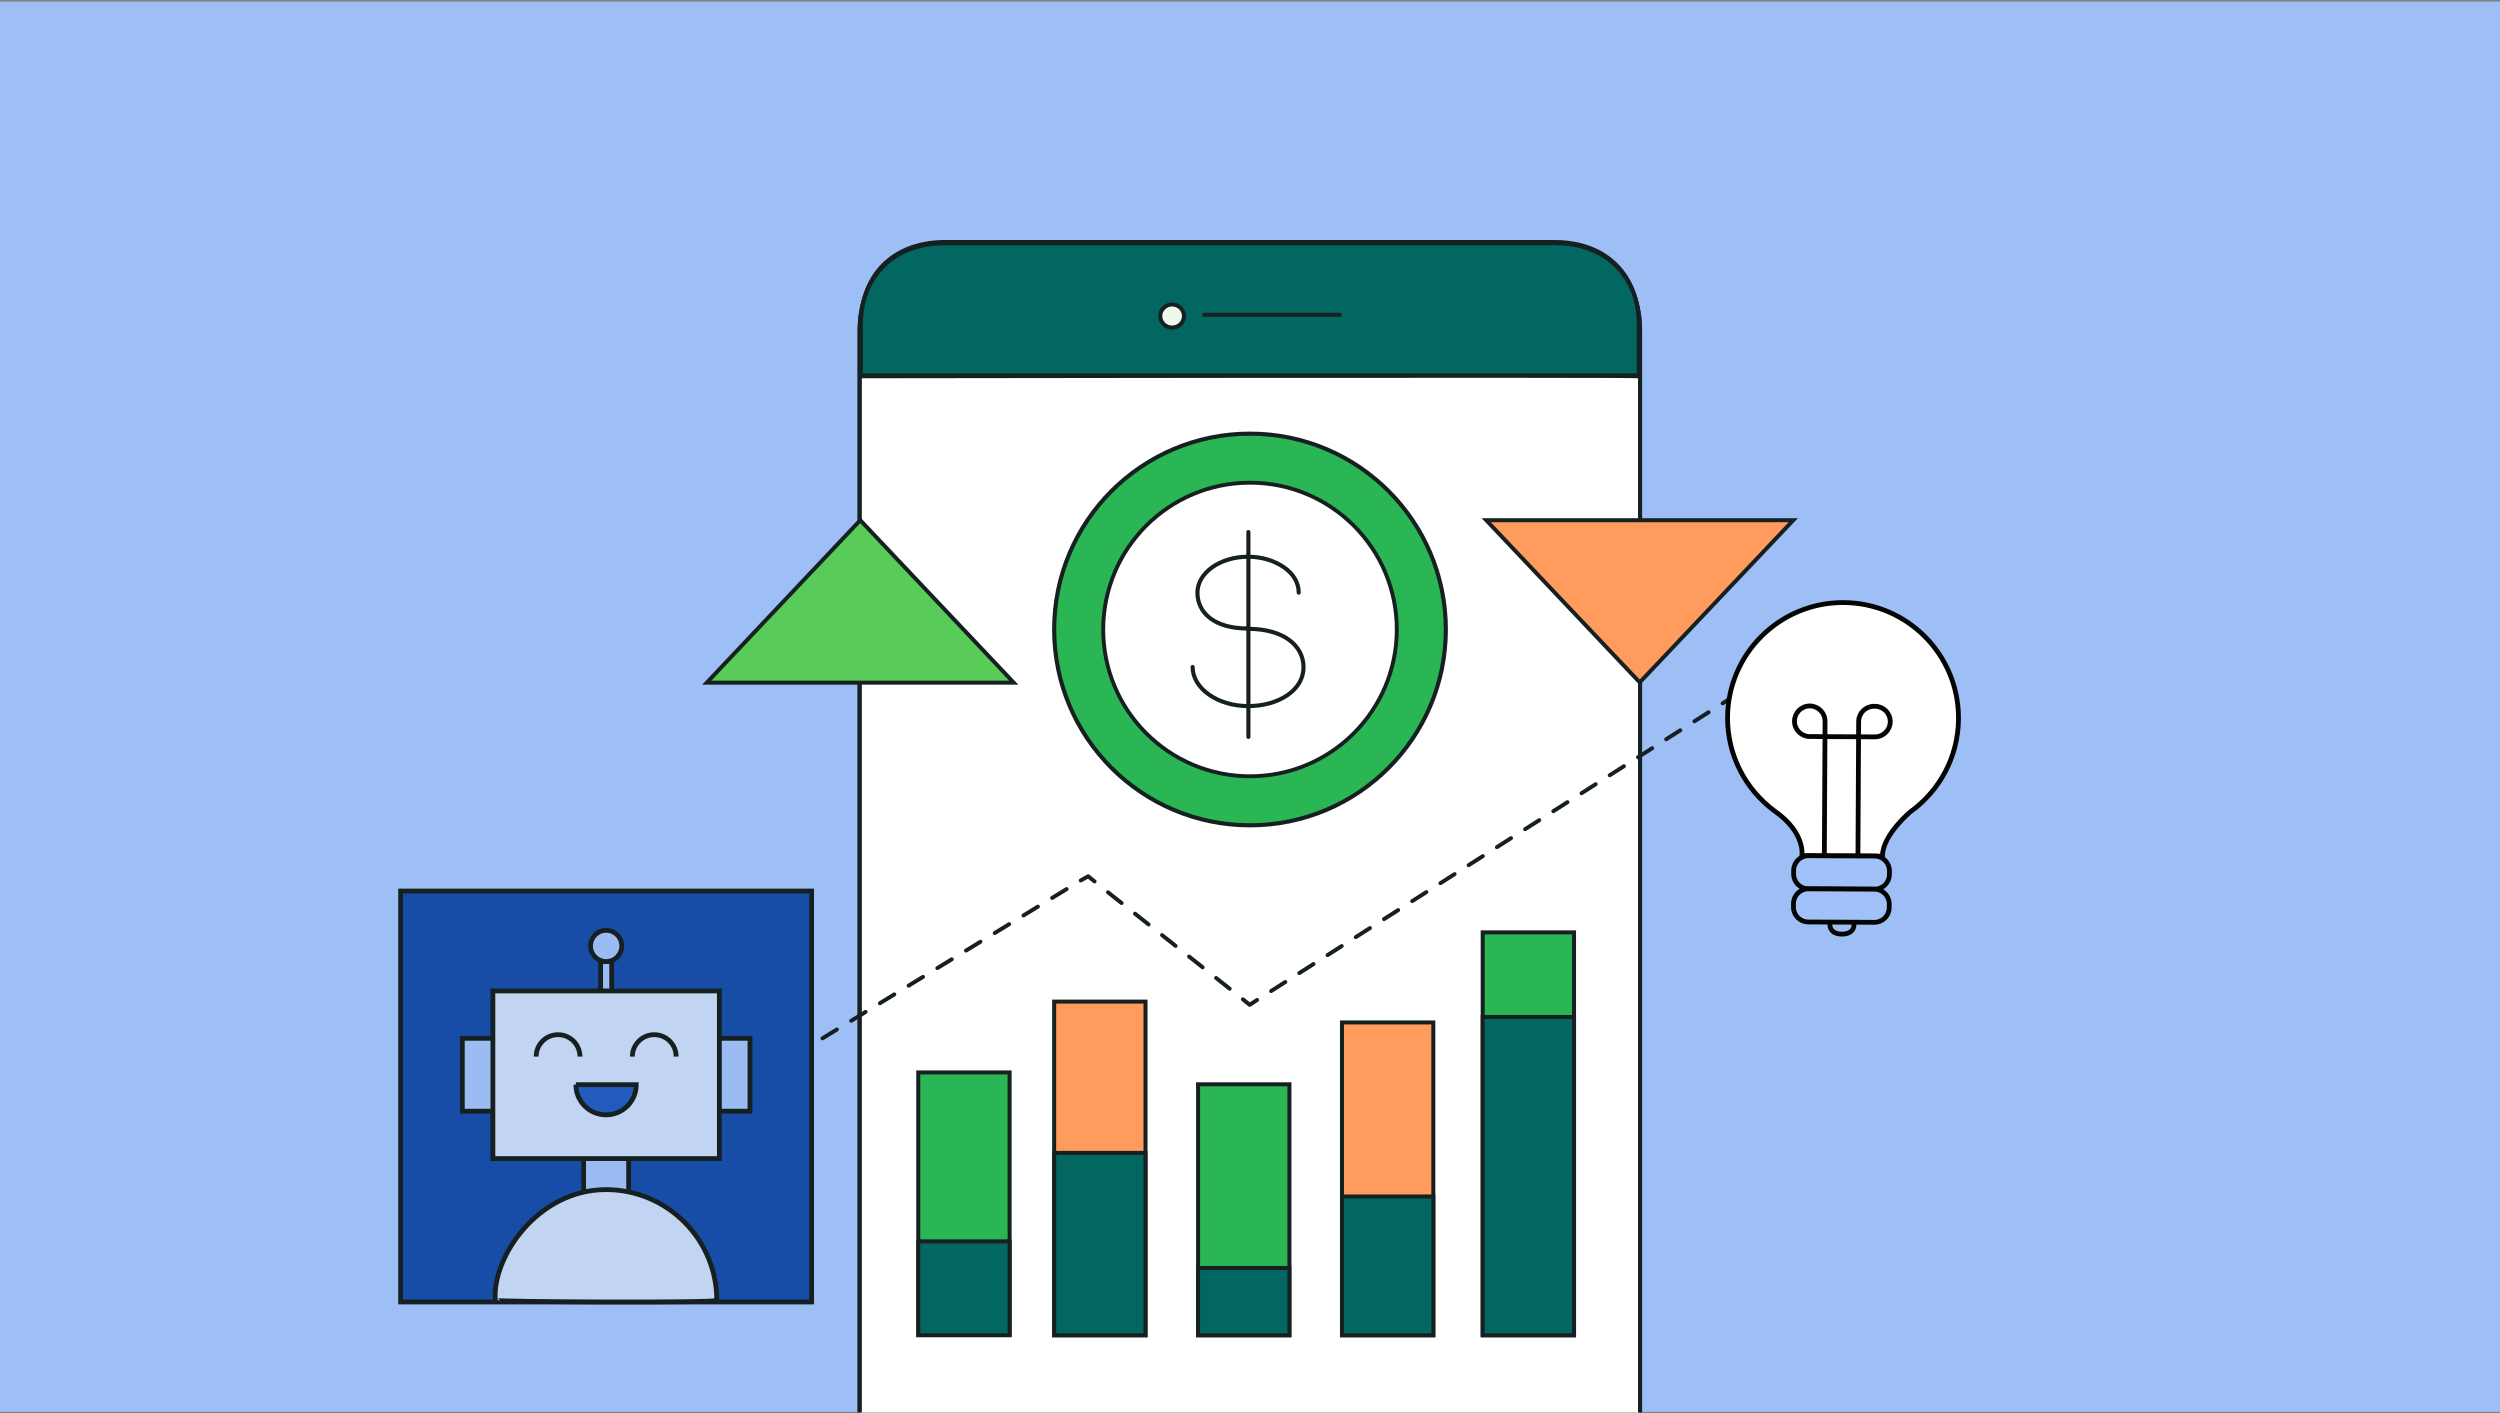 <svg width="780" height="441" viewBox="0 0 780 441" fill="none" xmlns="http://www.w3.org/2000/svg">
<rect x="0" y="0" width="780" height="441" fill="#808080" stroke="none"/>
<path d="M780 0.5H0V440.5H780V0.5Z" fill="#9EBFF5"/>
<path d="M511.7 440.7V103.4C511.7 86.7 501.5 75.9 485.3 75.9H294.6C278.5 75.9 268.2 86.7 268.2 103.4V440.7" fill="white"/>
<path d="M511.7 440.7V103.4C511.7 86.7 501.5 75.9 485.3 75.9H294.6C278.5 75.9 268.2 86.7 268.2 103.4V440.7" stroke="#162020" stroke-width="1.25" stroke-miterlimit="10"/>
<path d="M511.3 117.4V101.4C511.3 85.7 501.1 75.5 485 75.5H294.9C278.8 75.5 268.6 85.6 268.6 101.4V117.4C268.7 117.4 510.9 117 511.3 117.4Z" fill="#026661" stroke="#162020" stroke-width="1.25" stroke-miterlimit="10"/>
<path d="M375.7 98.2H418" stroke="#162020" stroke-width="1.25" stroke-miterlimit="10" stroke-linecap="round" stroke-linejoin="round"/>
<path d="M365.7 102.2C367.743 102.2 369.4 100.588 369.4 98.6C369.4 96.612 367.743 95 365.7 95C363.657 95 362 96.612 362 98.6C362 100.588 363.657 102.2 365.7 102.2Z" fill="#EBF9EB" stroke="#162020" stroke-width="1.25" stroke-miterlimit="10"/>
<path d="M390 257.5C423.745 257.5 451.1 230.144 451.1 196.4C451.1 162.655 423.745 135.3 390 135.3C356.255 135.3 328.9 162.655 328.9 196.4C328.9 230.144 356.255 257.5 390 257.5Z" fill="#2BB656" stroke="#162020" stroke-width="1.287" stroke-miterlimit="10"/>
<path d="M390 242.2C415.294 242.2 435.8 221.694 435.8 196.4C435.8 171.105 415.294 150.6 390 150.6C364.705 150.6 344.2 171.105 344.2 196.4C344.2 221.694 364.705 242.2 390 242.2Z" fill="white" stroke="#162020" stroke-width="1.218" stroke-miterlimit="10"/>
<path d="M389.4 196.1C378.7 196.1 373.6 191.1 373.6 184.9C373.6 178.7 380.7 173.7 389.4 173.7C393.8 173.7 397.7 175 400.6 177C403.5 179 405.2 181.8 405.2 184.9" stroke="#162020" stroke-width="1.287" stroke-miterlimit="10" stroke-linecap="round" stroke-linejoin="round"/>
<path d="M389.4 196.2C400.6 196.2 406.7 201.5 406.7 208.2C406.7 215.3 399 220.3 389.4 220.3C379.9 220.3 372.1 214.8 372.1 208.1" stroke="#162020" stroke-width="1.287" stroke-miterlimit="10" stroke-linecap="round" stroke-linejoin="round"/>
<path d="M389.5 166V229.9" stroke="#162020" stroke-width="1.287" stroke-miterlimit="10" stroke-linecap="round" stroke-linejoin="round"/>
<path d="M269.3 117.1H510.7" stroke="#162020" stroke-width="1.25" stroke-miterlimit="10" stroke-linecap="round" stroke-linejoin="round"/>
<path d="M231.9 339.001L234.2 337.601" stroke="#162020" stroke-width="1.25" stroke-linecap="round" stroke-linejoin="round"/>
<path d="M238.7 334.901L334.9 276.101" stroke="#162020" stroke-width="1.25" stroke-linecap="round" stroke-linejoin="round" stroke-dasharray="5.25 5.25"/>
<path d="M337.2 274.7L339.5 273.4L341.5 275" stroke="#162020" stroke-width="1.25" stroke-linecap="round" stroke-linejoin="round"/>
<path d="M345.7 278.4L385.7 310.1" stroke="#162020" stroke-width="1.25" stroke-linecap="round" stroke-linejoin="round" stroke-dasharray="5.38 5.38"/>
<path d="M387.8 311.801L389.9 313.501L392.2 312.001" stroke="#162020" stroke-width="1.25" stroke-linecap="round" stroke-linejoin="round"/>
<path d="M396.6 309.2L544.1 215.2" stroke="#162020" stroke-width="1.25" stroke-linecap="round" stroke-linejoin="round" stroke-dasharray="5.22 5.22"/>
<path d="M546.3 213.8L548.6 212.4" stroke="#162020" stroke-width="1.25" stroke-linecap="round" stroke-linejoin="round"/>
<path d="M357.4 312.5H328.9V416.6H357.4V312.5Z" fill="#FF9C5D" stroke="#162020" stroke-width="1.25" stroke-miterlimit="10"/>
<path d="M315 334.6H286.5V416.5H315V334.6Z" fill="#2BB656" stroke="#162020" stroke-width="1.25" stroke-miterlimit="10"/>
<path d="M402.3 338.3H373.8V416.6H402.3V338.3Z" fill="#2BB656" stroke="#162020" stroke-width="1.25" stroke-miterlimit="10"/>
<path d="M447.2 319H418.7V416.6H447.2V319Z" fill="#FF9C5D" stroke="#162020" stroke-width="1.25" stroke-miterlimit="10"/>
<path d="M491.1 290.9H462.6V416.6H491.1V290.9Z" fill="#2BB656" stroke="#162020" stroke-width="1.25" stroke-miterlimit="10"/>
<path d="M511.7 440.5V103.2C511.7 86.6 501.5 75.9 485.3 75.9H294.6C278.5 75.9 268.2 86.6 268.2 103.2V440.5" stroke="#162020" stroke-width="1.25" stroke-miterlimit="10"/>
<path d="M268.4 162.3L220.5 213H316.3L268.4 162.3Z" fill="#59CB59" stroke="#162020" stroke-width="1.25" stroke-miterlimit="10"/>
<path d="M511.6 212.9L559.5 162.3H463.7L511.6 212.9Z" fill="#FF9C5D" stroke="#162020" stroke-width="1.25" stroke-miterlimit="10"/>
<path d="M357.4 359.7H328.9V416.6H357.4V359.7Z" fill="#026661" stroke="#162020" stroke-width="1.25" stroke-miterlimit="10"/>
<path d="M315 387.3H286.5V416.6H315V387.3Z" fill="#026661" stroke="#162020" stroke-width="1.25" stroke-miterlimit="10"/>
<path d="M402.3 395.6H373.8V416.6H402.3V395.6Z" fill="#026661" stroke="#162020" stroke-width="1.25" stroke-miterlimit="10"/>
<path d="M447.2 373.3H418.7V416.6H447.2V373.3Z" fill="#026661" stroke="#162020" stroke-width="1.25" stroke-miterlimit="10"/>
<path d="M491.1 317.3H462.6V416.6H491.1V317.3Z" fill="#026661" stroke="#162020" stroke-width="1.25" stroke-miterlimit="10"/>
<path d="M253.22 278H125V406.22H253.22V278Z" fill="#174DA7" stroke="#162020" stroke-width="1.5" stroke-miterlimit="10"/>
<path d="M196.14 359.14H182.09V375.23H196.14V359.14Z" fill="#9BBCF2" stroke="#162020" stroke-width="1.5" stroke-miterlimit="10"/>
<path d="M190.85 299.96H187.39V310.89H190.85V299.96Z" fill="#9BBCF2" stroke="#162020" stroke-width="1.5" stroke-miterlimit="10"/>
<path d="M189.12 300.01C191.815 300.01 194 297.825 194 295.13C194 292.435 191.815 290.25 189.12 290.25C186.425 290.25 184.24 292.435 184.24 295.13C184.24 297.825 186.425 300.01 189.12 300.01Z" fill="#9BBCF2" stroke="#162020" stroke-width="1.5" stroke-miterlimit="10"/>
<path d="M233.99 323.96H224.01V346.69H233.99V323.96Z" fill="#9BBCF2" stroke="#162020" stroke-width="1.5" stroke-miterlimit="10"/>
<path d="M154.22 323.96H144.24V346.69H154.22V323.96Z" fill="#9BBCF2" stroke="#162020" stroke-width="1.5" stroke-miterlimit="10"/>
<path d="M224.44 309.17H153.78V361.48H224.44V309.17Z" fill="#C1D5F3" stroke="#162020" stroke-width="1.5" stroke-miterlimit="10"/>
<path d="M179.67 338.42C179.67 343.62 183.89 347.84 189.09 347.84C194.29 347.84 198.51 343.62 198.51 338.42H179.66H179.67Z" fill="#205BBD" stroke="#162020" stroke-width="1.5" stroke-miterlimit="10"/>
<path d="M210.96 329.65C210.96 325.88 207.9 322.82 204.13 322.82C200.36 322.82 197.3 325.88 197.3 329.65" stroke="#162020" stroke-width="1.5" stroke-miterlimit="10"/>
<path d="M180.94 329.65C180.94 325.88 177.88 322.82 174.11 322.82C170.34 322.82 167.28 325.88 167.28 329.65" stroke="#162020" stroke-width="1.5" stroke-miterlimit="10"/>
<path d="M223.64 405.71C223.64 386.63 208.17 371.16 189.09 371.16C167.74 371.16 153.46 392.31 154.54 405.71C154.58 406.19 223.64 406.57 223.64 405.71Z" fill="#C1D5F3" stroke="#162020" stroke-width="1.5" stroke-miterlimit="10"/>
<path d="M539.001 223.84C539.102 203.941 555.316 187.899 575.215 188C595.114 188.102 611.156 204.316 611.055 224.214C610.992 236.174 605.106 246.728 596.105 253.239C596.097 253.239 587.346 260.444 587.315 267.111L562.202 266.978C562.202 266.978 563.419 259.804 553.646 253.012C544.715 246.416 538.938 235.791 539.001 223.84Z" fill="white" stroke="#040404" stroke-width="1.5" stroke-miterlimit="10"/>
<path d="M579.68 267.072L579.875 228.929L579.898 225.112C579.914 222.481 582.061 220.358 584.692 220.365H585.012C587.642 220.381 589.766 222.528 589.758 225.159C589.742 227.789 587.596 229.913 584.965 229.905L564.621 229.796C561.99 229.78 559.867 227.633 559.875 225.003C559.89 222.372 562.037 220.248 564.668 220.256C567.299 220.272 569.422 222.419 569.414 225.049L569.196 267.009" stroke="#040404" stroke-width="1.5" stroke-miterlimit="10"/>
<path d="M564.265 266.984L584.905 267.092C587.457 267.106 589.515 269.185 589.502 271.738L589.496 272.831C589.483 275.383 587.403 277.441 584.851 277.428L564.211 277.32C561.658 277.306 559.6 275.227 559.614 272.674L559.619 271.581C559.633 269.029 561.713 266.971 564.265 266.984Z" fill="#A1C2F8" stroke="#040404" stroke-width="1.5" stroke-linecap="round" stroke-linejoin="round"/>
<path d="M564.21 277.319L584.85 277.427C587.402 277.44 589.46 279.52 589.447 282.072L589.441 283.165C589.428 285.717 587.348 287.776 584.796 287.762L564.156 287.654C561.603 287.641 559.545 285.561 559.559 283.009L559.564 281.916C559.578 279.363 561.658 277.305 564.21 277.319Z" fill="#A1C2F8" stroke="#040404" stroke-width="1.5" stroke-linecap="round" stroke-linejoin="round"/>
<path d="M570.928 288.444C570.921 290.52 572.599 291.442 574.675 291.449C576.752 291.457 578.446 290.544 578.454 288.46" stroke="#040404" stroke-width="1.5" stroke-linecap="round" stroke-linejoin="round"/>
</svg>
